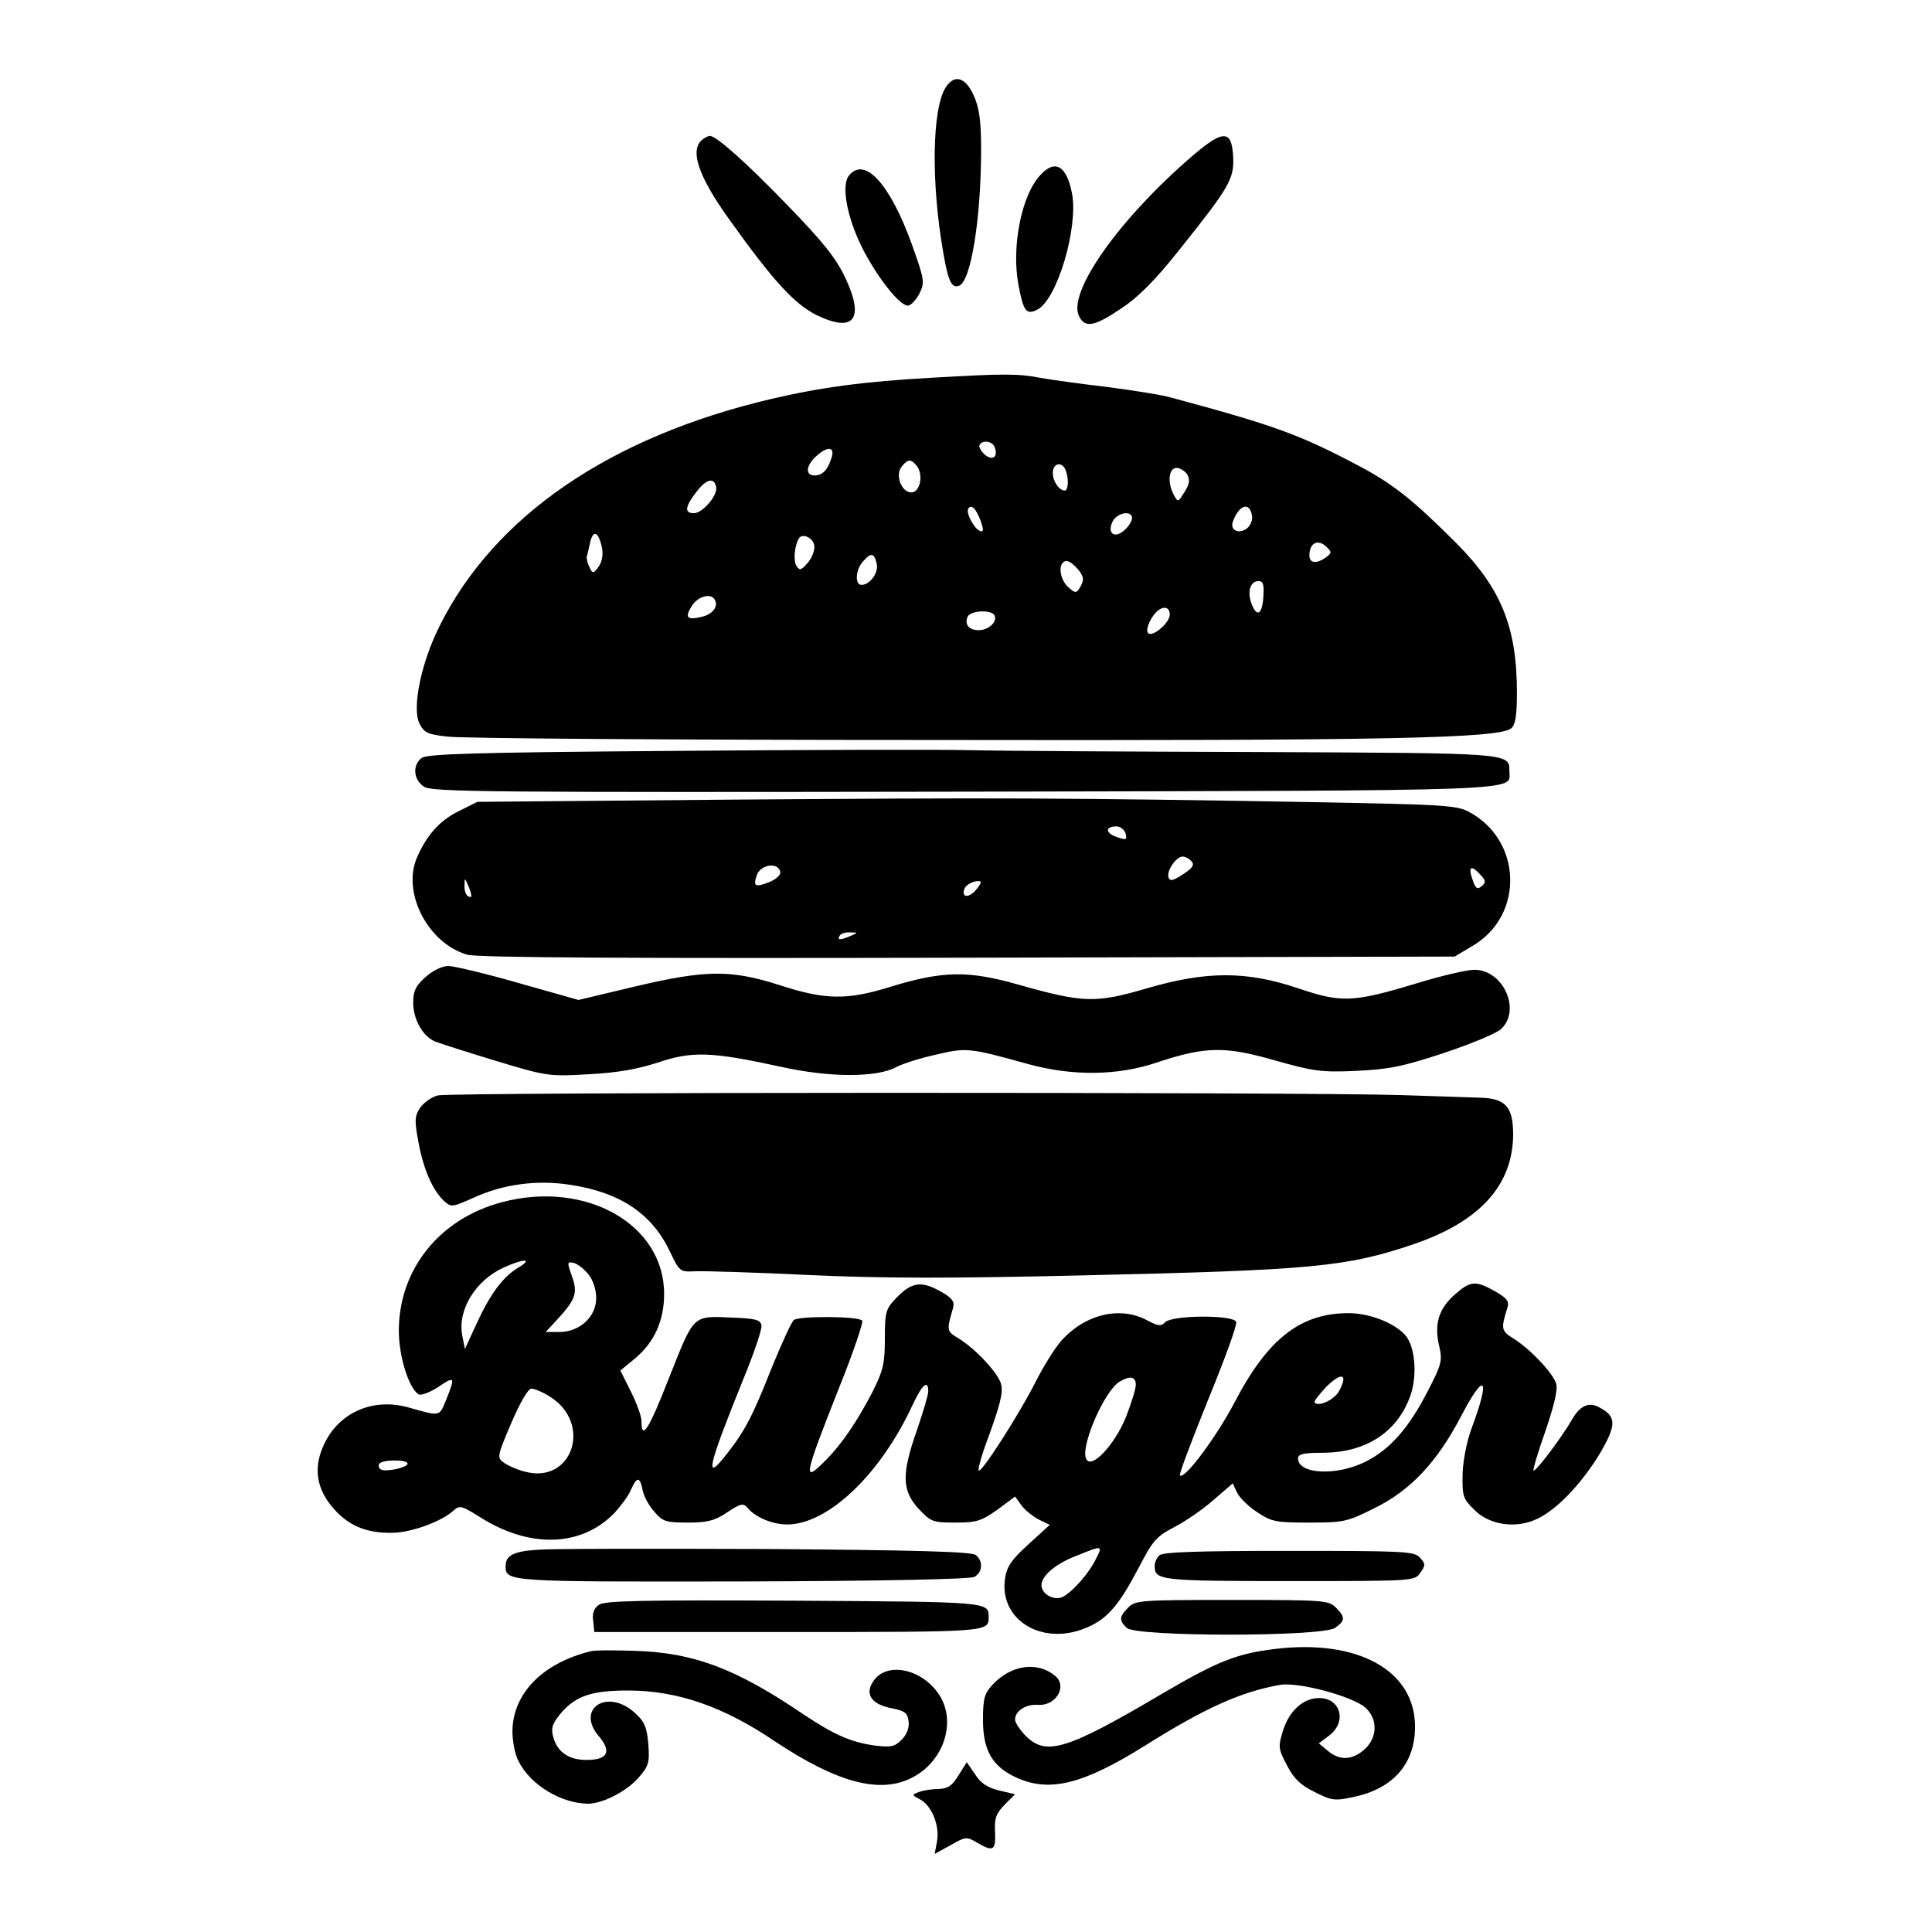 <?xml version="1.0" standalone="no"?>
<!DOCTYPE svg PUBLIC "-//W3C//DTD SVG 20010904//EN"
 "http://www.w3.org/TR/2001/REC-SVG-20010904/DTD/svg10.dtd">
<svg version="1.0" xmlns="http://www.w3.org/2000/svg"
 width="512pt" height="512pt" viewBox="0 0 512 512"
 preserveAspectRatio="xMidYMid meet">
<g transform="translate(0,512) scale(0.1,-0.1)"
fill="#000000" stroke="none">
<path d="M2506 4888 c-36 -57 -39 -252 -6 -439 13 -75 22 -94 42 -86 31 12 58
177 58 362 0 77 -5 110 -20 143 -22 48 -51 56 -74 20z"/>
<path d="M1864 4752 c-38 -26 -16 -96 69 -214 117 -164 173 -224 231 -253 99
-48 128 -11 76 99 -25 53 -59 95 -154 193 -108 112 -188 183 -205 183 -3 0
-11 -4 -17 -8z"/>
<path d="M3143 4692 c-187 -165 -315 -351 -283 -411 16 -31 41 -26 112 22 44
29 89 74 151 152 136 170 148 191 145 250 -4 75 -28 73 -125 -13z"/>
<path d="M2757 4656 c-50 -53 -77 -190 -58 -291 13 -70 21 -81 51 -65 52 28
108 217 91 307 -14 74 -45 92 -84 49z"/>
<path d="M2250 4655 c-21 -25 -6 -108 33 -188 39 -78 100 -157 123 -157 7 0
21 14 30 31 15 30 15 35 -20 133 -58 159 -124 232 -166 181z"/>
<path d="M2470 4119 c-179 -10 -292 -25 -425 -56 -427 -100 -735 -310 -880
-602 -49 -97 -73 -216 -54 -257 13 -26 21 -30 74 -36 33 -5 609 -9 1280 -9
1211 -2 1508 4 1540 31 11 9 15 34 15 95 0 173 -42 276 -160 395 -116 116
-169 158 -260 206 -157 83 -224 107 -495 180 -27 8 -106 20 -175 29 -69 8
-147 19 -175 24 -57 11 -96 11 -285 0z m166 -184 c10 -26 -6 -38 -27 -19 -10
9 -16 21 -13 25 8 14 34 10 40 -6z m-432 -27 c-10 -33 -24 -48 -45 -48 -25 0
-24 25 3 50 30 28 51 27 42 -2z m225 -22 c19 -23 10 -71 -14 -71 -26 0 -44 47
-25 69 16 20 24 20 39 2z m395 -12 c9 -22 7 -54 -2 -54 -15 0 -32 24 -32 47 0
26 25 31 34 7z m322 -11 c8 -14 7 -25 -7 -47 -17 -27 -17 -28 -28 -8 -18 33
-14 72 7 72 9 0 22 -8 28 -17z m-1248 -34 c4 -22 -36 -69 -59 -69 -26 0 -24
17 7 57 26 34 47 39 52 12z m701 -90 c8 -23 8 -30 -2 -26 -15 5 -38 48 -31 59
8 13 21 0 33 -33z m719 14 c2 -11 -4 -25 -12 -32 -21 -18 -47 -7 -39 16 16 45
45 55 51 16z m-318 -6 c0 -8 -9 -22 -20 -32 -27 -24 -47 -8 -31 24 13 23 51
29 51 8z m-1405 -77 c4 -19 1 -37 -8 -51 -15 -20 -16 -20 -25 -2 -5 10 -8 23
-7 28 2 6 6 23 9 38 8 34 22 28 31 -13z m563 4 c2 -11 -6 -32 -17 -45 -17 -20
-22 -22 -30 -9 -9 13 -6 52 6 73 9 15 38 2 41 -19z m1356 -31 c-25 -18 -44
-16 -44 5 0 32 21 44 43 25 17 -16 17 -18 1 -30z m-1191 -15 c7 -24 -17 -58
-40 -58 -18 0 -16 40 4 62 21 24 29 23 36 -4z m547 -43 c0 -5 -4 -17 -10 -25
-7 -12 -12 -12 -29 4 -23 21 -28 62 -8 69 12 5 47 -30 47 -48z m478 -47 c-3
-48 -18 -55 -32 -16 -11 31 -2 58 19 58 13 0 15 -9 13 -42z m-1454 -7 c11 -18
-6 -40 -36 -46 -38 -9 -44 -1 -24 30 16 25 50 34 60 16z m1206 -40 c0 -18 -34
-51 -52 -51 -13 0 -9 24 8 48 19 27 44 29 44 3z m-465 -1 c10 -16 -14 -40 -41
-40 -26 0 -38 14 -30 35 6 17 62 20 71 5z"/>
<path d="M1779 3130 c-527 -4 -649 -8 -662 -19 -25 -20 -21 -58 7 -76 21 -14
170 -15 1433 -13 1516 3 1443 1 1443 53 0 50 12 49 -659 52 -344 1 -691 3
-771 5 -80 2 -436 1 -791 -2z"/>
<path d="M1950 3001 l-685 -6 -48 -24 c-52 -25 -87 -65 -113 -126 -38 -93 31
-225 134 -255 26 -8 427 -10 1327 -8 l1290 3 47 28 c139 81 132 283 -12 357
-31 16 -77 18 -395 24 -683 12 -862 12 -1545 7z m1033 -90 c4 -17 2 -18 -24
-9 -31 11 -30 28 0 28 10 0 21 -9 24 -19z m175 -74 c8 -9 2 -18 -23 -34 -26
-17 -34 -19 -38 -9 -7 17 20 56 37 56 8 0 18 -6 24 -13z m-1090 -28 c1 -8 -11
-19 -30 -27 -37 -14 -42 -11 -33 17 9 30 57 38 63 10z m1856 -8 c14 -15 14
-20 2 -30 -11 -9 -16 -6 -24 19 -12 34 -3 39 22 11z m-2675 -54 c1 -5 -3 -5
-9 -2 -5 3 -10 16 -9 28 0 21 1 21 9 2 5 -11 9 -24 9 -28z m1336 13 c-19 -21
-38 -18 -29 5 5 13 34 25 43 18 2 -1 -4 -12 -14 -23z m-330 -120 c-28 -12 -37
-12 -30 0 3 6 16 10 28 9 21 0 21 -1 2 -9z"/>
<path d="M1128 2531 c-26 -23 -33 -37 -33 -68 0 -45 26 -90 58 -103 12 -5 84
-28 160 -51 135 -41 142 -42 245 -36 77 4 129 13 185 31 92 31 142 29 326 -11
130 -29 254 -29 306 -1 17 9 64 24 105 33 81 19 87 19 245 -25 117 -32 236
-31 340 4 129 43 181 44 313 6 103 -29 123 -32 215 -28 86 4 123 11 232 47 72
24 140 52 153 64 54 50 6 157 -71 157 -19 0 -88 -16 -153 -36 -169 -51 -199
-52 -314 -13 -137 46 -242 46 -400 0 -136 -40 -169 -39 -339 9 -136 39 -203
37 -341 -5 -115 -36 -173 -35 -293 4 -131 42 -197 41 -387 -4 l-147 -35 -159
45 c-87 25 -171 45 -186 45 -16 0 -41 -12 -60 -29z"/>
<path d="M1160 2217 c-16 -4 -37 -19 -47 -33 -14 -22 -15 -33 -4 -91 13 -72
38 -128 68 -156 19 -17 22 -16 76 8 80 37 170 49 259 35 132 -20 216 -77 263
-176 26 -54 26 -55 68 -53 23 1 159 -3 302 -10 194 -9 377 -9 720 -1 612 14
702 22 882 83 175 60 262 156 263 290 0 74 -20 96 -87 98 -27 1 -122 4 -213 7
-267 8 -2517 8 -2550 -1z"/>
<path d="M1330 1934 c-167 -44 -275 -181 -273 -345 1 -67 27 -148 52 -164 7
-4 30 5 52 19 44 30 46 28 22 -32 -19 -47 -15 -46 -100 -22 -92 26 -181 -11
-222 -93 -32 -64 -24 -123 25 -177 40 -45 89 -64 156 -62 49 1 129 30 160 59
16 14 21 13 66 -15 133 -86 271 -83 360 8 17 19 38 46 44 62 16 36 24 35 31
-1 3 -16 17 -42 31 -57 22 -26 30 -29 88 -29 53 0 72 5 105 27 36 24 43 25 54
12 21 -25 66 -44 105 -44 108 0 248 133 333 318 25 53 41 67 41 35 0 -10 -14
-56 -30 -103 -41 -116 -40 -160 4 -208 33 -35 37 -37 98 -37 56 0 68 4 111 34
l47 35 16 -22 c8 -12 29 -29 45 -38 l31 -15 -57 -52 c-47 -43 -57 -59 -62 -93
-14 -111 105 -179 222 -125 51 23 81 58 133 157 37 71 46 82 94 107 29 15 76
47 104 72 l51 44 11 -24 c6 -13 30 -37 53 -52 39 -26 50 -28 139 -28 91 0 100
2 172 38 96 47 166 122 229 242 64 123 80 107 29 -30 -13 -35 -23 -86 -24
-122 -1 -58 1 -65 31 -94 40 -41 111 -51 167 -24 53 25 119 95 167 175 43 74
43 96 -2 120 -28 16 -52 5 -73 -32 -27 -47 -97 -140 -102 -135 -2 2 12 50 32
106 22 64 33 110 28 124 -8 28 -69 92 -112 119 -34 21 -35 26 -17 83 5 17 -2
25 -33 43 -52 29 -65 28 -107 -9 -42 -37 -55 -78 -41 -136 9 -40 6 -49 -30
-119 -50 -98 -101 -156 -166 -188 -76 -38 -178 -33 -178 9 0 12 15 15 68 15
110 1 193 53 228 147 21 54 15 134 -12 165 -29 32 -94 58 -150 58 -127 0 -214
-67 -302 -236 -49 -93 -133 -206 -145 -194 -3 3 31 92 74 199 44 107 78 200
75 208 -8 19 -170 18 -188 -1 -11 -11 -18 -11 -48 5 -72 39 -166 16 -229 -56
-17 -20 -47 -68 -67 -108 -43 -85 -143 -241 -150 -234 -3 2 5 31 16 63 40 108
49 142 43 166 -7 28 -66 92 -111 120 -34 21 -34 20 -16 83 4 16 -3 26 -36 44
-49 27 -75 23 -115 -19 -28 -29 -30 -37 -30 -108 0 -67 -5 -85 -33 -141 -41
-79 -82 -139 -123 -180 -63 -64 -60 -48 35 192 37 92 64 172 61 177 -7 12
-165 13 -181 2 -6 -4 -32 -61 -59 -127 -50 -127 -71 -167 -118 -227 -62 -80
-52 -38 42 195 29 70 51 135 49 145 -3 14 -16 18 -73 20 -111 5 -104 11 -171
-157 -55 -141 -74 -170 -74 -117 0 13 -13 48 -28 78 l-28 56 39 32 c51 43 77
100 77 171 0 185 -208 302 -430 243z m44 -173 c-42 -25 -76 -72 -112 -151
l-30 -65 -7 36 c-13 67 35 146 110 180 53 24 79 24 39 0z m186 -19 c12 -15 20
-40 20 -62 0 -50 -44 -90 -98 -90 l-36 0 26 28 c53 57 60 74 44 119 -14 39
-13 40 5 36 11 -3 28 -17 39 -31z m1989 -308 c-12 -23 -54 -43 -65 -31 -3 3
12 22 32 43 40 39 57 33 33 -12z m-539 16 c0 -11 -12 -49 -26 -85 -30 -74 -91
-139 -105 -112 -18 30 48 183 89 206 27 16 42 13 42 -9z m-1553 -31 c114 -71
60 -233 -66 -199 -20 5 -45 16 -56 24 -18 13 -18 16 20 105 23 54 45 91 53 91
8 0 30 -9 49 -21z m-377 -178 c0 -10 -58 -23 -71 -15 -5 3 -7 10 -4 15 8 11
75 12 75 0z m1824 -253 c-18 -37 -60 -85 -86 -99 -23 -13 -58 6 -58 30 0 25
37 57 95 79 67 27 68 27 49 -10z"/>
<path d="M1425 1013 c-64 -4 -85 -15 -85 -43 0 -42 3 -42 626 -41 371 1 604 6
616 12 22 12 24 42 4 58 -11 9 -158 13 -558 16 -299 1 -570 1 -603 -2z"/>
<path d="M3072 998 c-7 -7 -12 -19 -12 -28 0 -38 14 -40 356 -40 331 0 333 0
348 22 14 20 14 24 -1 40 -15 17 -41 18 -348 18 -244 0 -334 -3 -343 -12z"/>
<path d="M1587 867 c-13 -9 -18 -23 -15 -42 l3 -30 513 0 c536 0 532 0 532 40
0 40 2 40 -517 43 -403 2 -502 0 -516 -11z"/>
<path d="M2990 860 c-24 -24 -25 -34 -4 -54 23 -24 518 -24 552 0 27 19 28 28
2 54 -19 19 -33 20 -275 20 -242 0 -256 -1 -275 -20z"/>
<path d="M3378 750 c-100 -12 -152 -33 -294 -116 -257 -152 -311 -168 -365
-115 -16 16 -29 36 -29 44 0 23 29 41 60 39 48 -4 80 49 46 77 -47 39 -117 29
-166 -24 -21 -23 -25 -36 -25 -93 0 -81 25 -124 89 -153 88 -40 177 -17 339
84 162 102 257 144 360 162 48 8 190 -30 225 -60 34 -30 33 -81 -3 -112 -32
-28 -65 -29 -96 -3 l-24 20 28 21 c47 36 30 99 -27 99 -43 0 -81 -35 -97 -90
-12 -39 -11 -46 12 -89 18 -35 36 -52 73 -70 45 -23 53 -24 104 -13 104 22
162 88 162 186 0 149 -151 233 -372 206z"/>
<path d="M1565 744 c-128 -32 -206 -112 -207 -212 0 -27 7 -63 16 -79 32 -64
114 -113 186 -113 39 1 103 34 134 71 25 29 28 39 24 88 -4 45 -10 59 -37 83
-72 64 -155 10 -95 -62 37 -43 24 -65 -35 -64 -47 1 -76 23 -86 65 -5 21 0 34
25 63 38 42 80 56 174 56 130 0 253 -42 390 -135 164 -109 278 -140 363 -96
85 43 119 150 71 221 -46 69 -140 87 -174 34 -23 -34 -4 -61 49 -71 36 -7 42
-13 45 -35 2 -17 -5 -35 -19 -49 -18 -18 -28 -20 -70 -15 -64 9 -108 28 -193
85 -176 119 -287 161 -441 166 -55 2 -109 2 -120 -1z"/>
<path d="M2540 415 c-17 -28 -28 -35 -53 -36 -18 0 -41 -4 -52 -8 -19 -8 -19
-8 4 -20 31 -17 52 -71 44 -112 l-6 -32 42 23 c40 23 43 23 70 7 43 -25 50
-22 48 28 -2 37 3 49 25 72 l28 28 -42 10 c-30 7 -49 19 -64 43 l-22 32 -22
-35z"/>
</g>
</svg>
